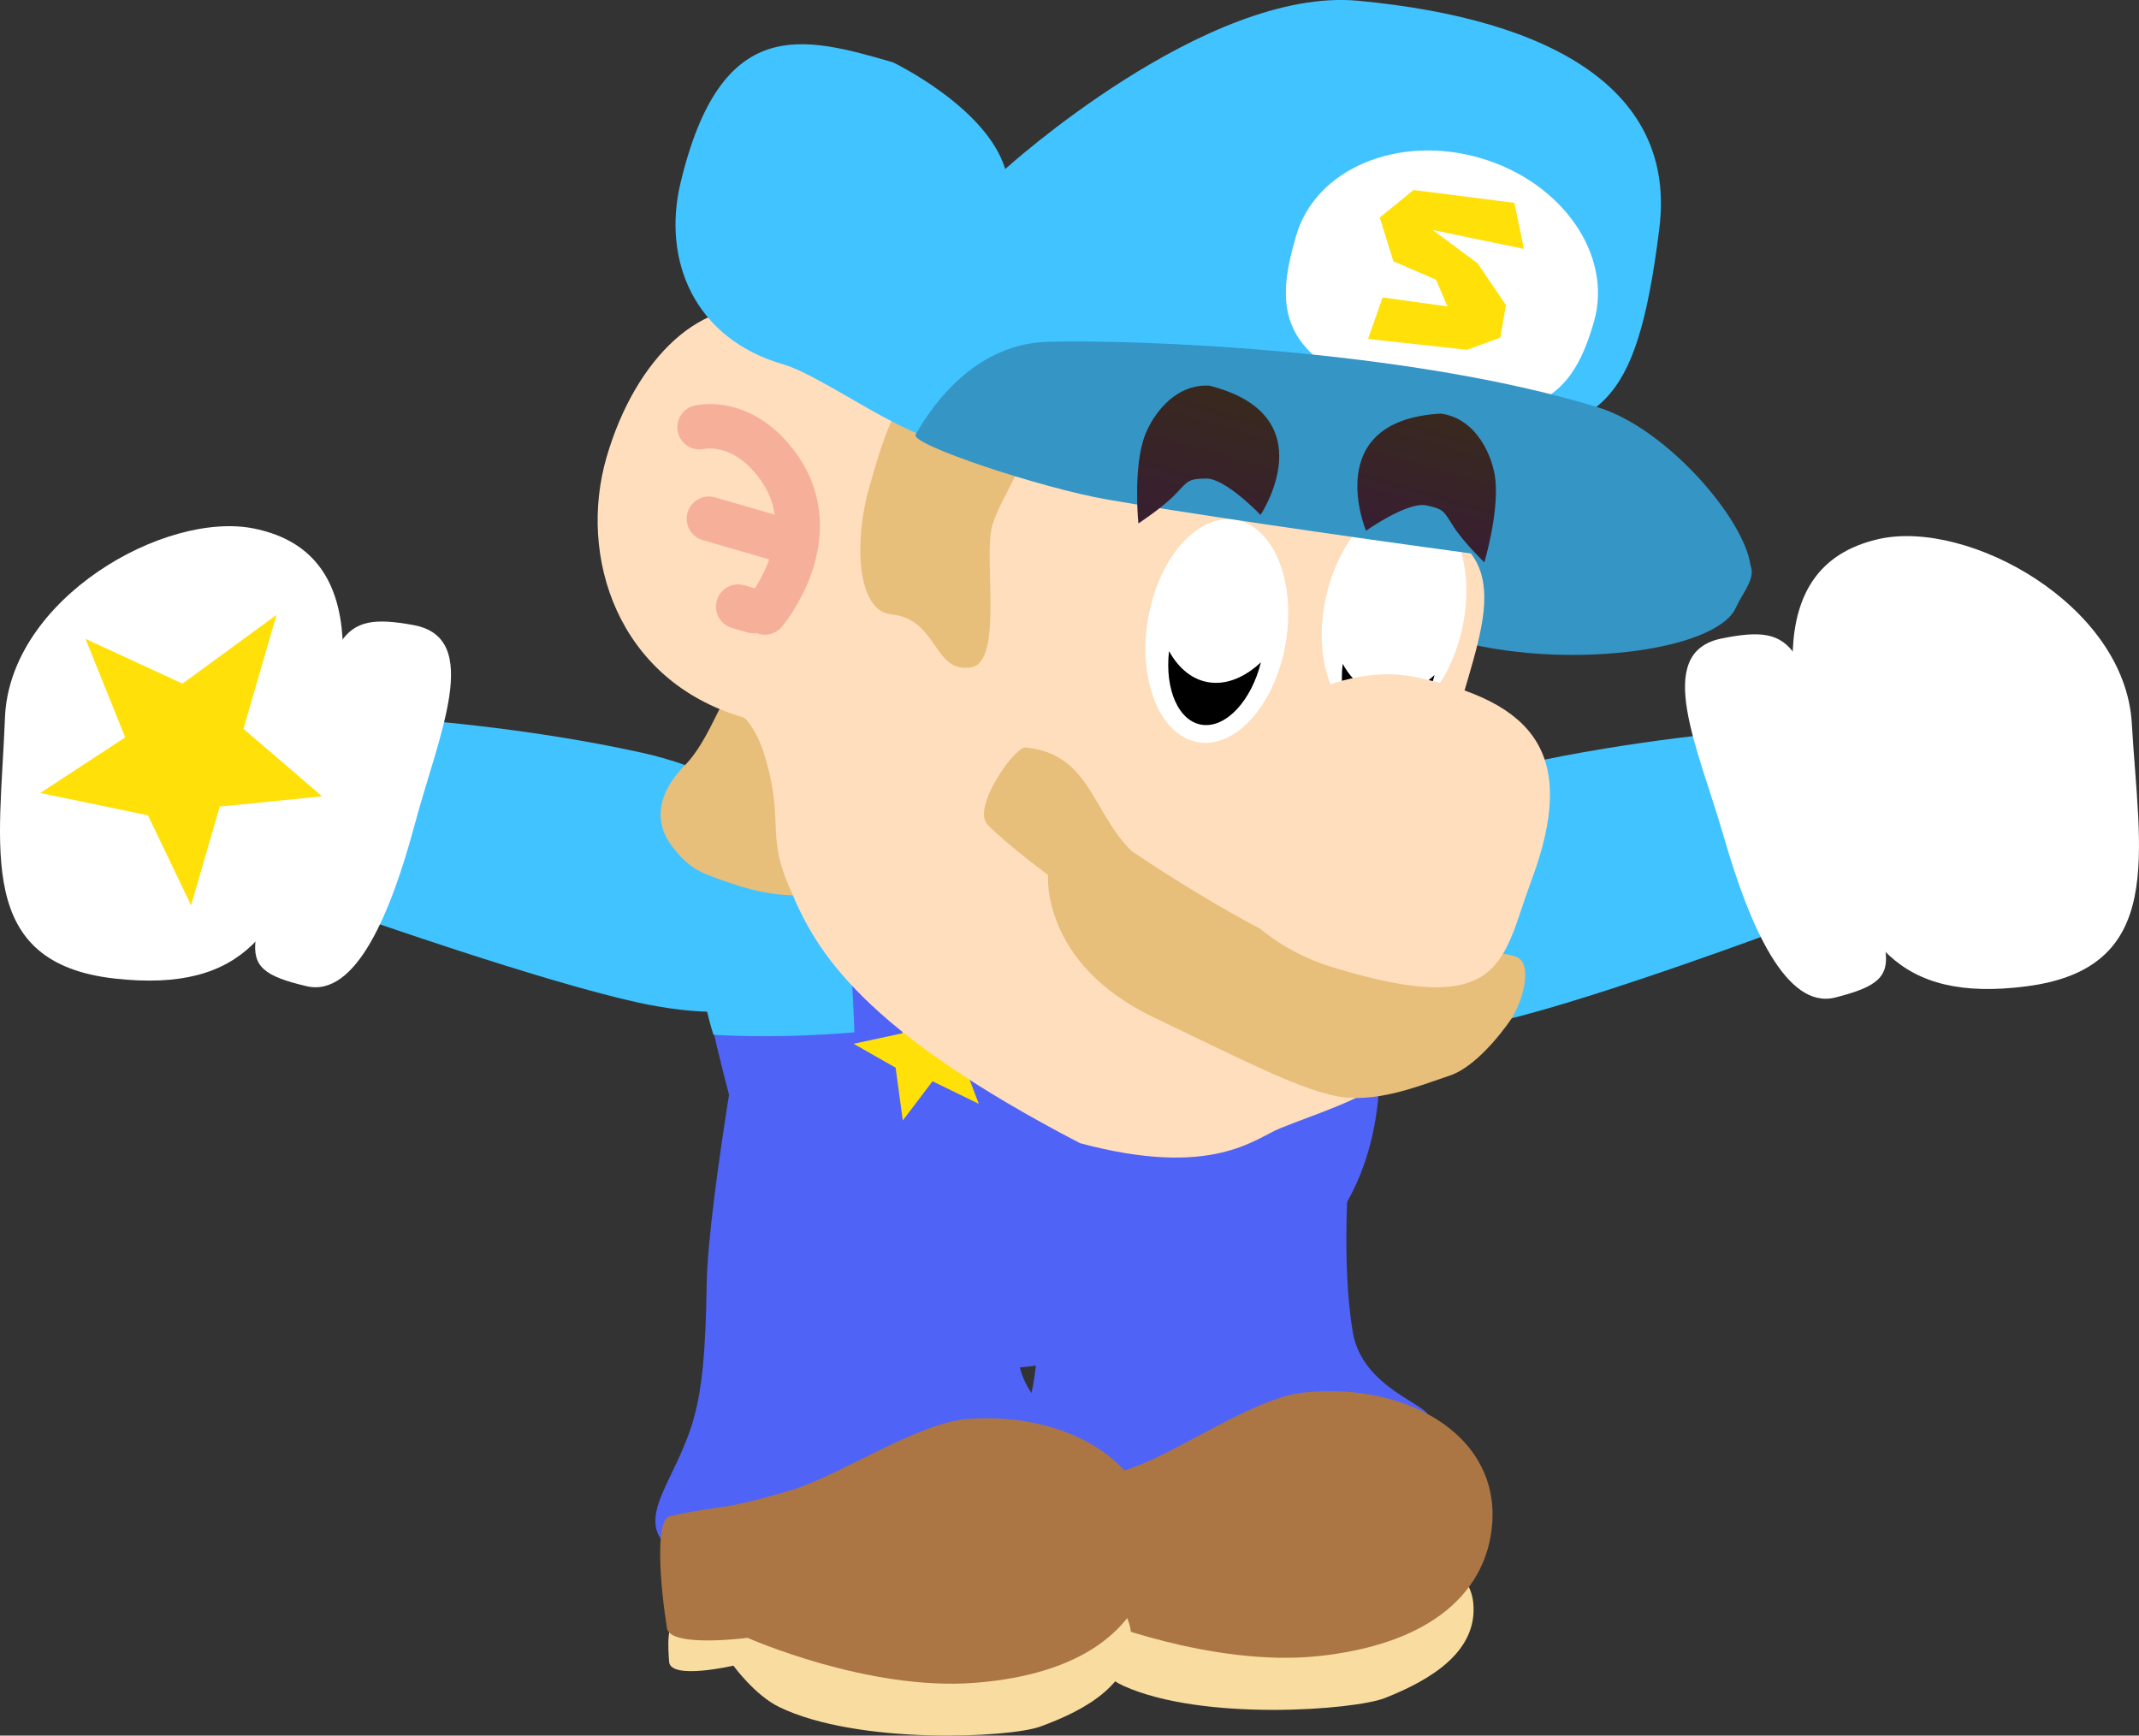 <svg version="1.1" xmlns="http://www.w3.org/2000/svg" xmlns:xlink="http://www.w3.org/1999/xlink" width="168.367" height="136.614" viewBox="0,0,168.367,136.614"><rect x="0" y="0" width="168.367" height="136.614" fill="#333333" stroke="none"/><defs><linearGradient x1="255.697" y1="150.821" x2="252.357" y2="162.328" gradientUnits="userSpaceOnUse" id="color-1"><stop offset="0" stop-color="#38291e"/><stop offset="1" stop-color="#381e32"/></linearGradient><linearGradient x1="273.092" y1="152.744" x2="270.152" y2="162.871" gradientUnits="userSpaceOnUse" id="color-2"><stop offset="0" stop-color="#38291e"/><stop offset="1" stop-color="#381e32"/></linearGradient></defs><g transform="translate(-158.918,-120.015)"><g data-paper-data="{&quot;isPaintingLayer&quot;:true}" fill-rule="nonzero" stroke-linejoin="miter" stroke-miterlimit="10" stroke-dasharray="" stroke-dashoffset="0" style="mix-blend-mode: normal"><g data-paper-data="{&quot;origRot&quot;:0}" stroke="none" stroke-width="0" stroke-linecap="butt"><g data-paper-data="{&quot;origPos&quot;:null,&quot;index&quot;:null,&quot;origRot&quot;:0}"><path d="M260.509,195.107c-1.243,-5.168 6.69,-12.179 16.154,-14.456c9.464,-2.277 18.8,-3.028 18.8,-3.028l3.909,15.467c0,0 -14.364,5.372 -21.976,7.203c-9.464,2.277 -15.645,-0.018 -16.888,-5.186z" data-paper-data="{&quot;origRot&quot;:0,&quot;origPos&quot;:null}" fill="#41c3ff"/><g data-paper-data="{&quot;origPos&quot;:null}" fill="#ffffff"><path d="M302.481,184.961c-2.612,-9.018 -5.343,-20.321 4.307,-22.514c7.001,-1.591 19.393,5.143 19.931,14.516c0.588,10.229 2.75,19.254 -8.272,20.686c-10.291,1.337 -13.354,-3.669 -15.967,-12.687z" data-paper-data="{&quot;origRot&quot;:0,&quot;origPos&quot;:null}"/><path d="M294.614,185.908c-2.008,-6.965 -5.657,-14.521 -0.19,-15.634c6.115,-1.246 6.281,0.669 9.28,12.133c3.417,13.059 6.316,14.433 -0.32,16.124c-3.875,0.988 -6.763,-5.658 -8.77,-12.623z" data-paper-data="{&quot;origRot&quot;:0,&quot;origPos&quot;:null}"/></g></g></g><g data-paper-data="{&quot;origRot&quot;:0}" stroke="none" stroke-width="0" stroke-linecap="butt"><path d="M265.387,224.816c0.735,4.51 6.057,5.737 6.006,6.773c-0.204,4.193 -1.851,7.308 -8.478,9.982c-8.209,3.312 -14.921,3.462 -22.989,-0.181c-5.495,-2.481 -1.231,-5.591 0.127,-11.465c0.487,-2.108 0.725,-4.822 0.645,-10.258c-0.1,-6.796 2.81,-25.541 2.81,-25.541c0,0 7.284,-0.843 12.367,-0.461c4.011,0.301 11.042,3.203 11.042,3.203c0,0 -3.229,17.522 -1.53,27.947z" data-paper-data="{&quot;origPos&quot;:null}" fill="#5063f7"/><path d="M274.877,246.123c0.416,3.876 -3.333,6.125 -6.96,7.554c-2.377,0.936 -14.293,1.862 -20.558,-0.958c-1.945,-0.876 -3.692,-3.15 -3.692,-3.15c0,0 -4.927,1.292 -5.068,-0.158c-0.112,-1.151 -0.351,-3.106 0.699,-3.822c4.52,-3.083 15.881,-4.294 21.321,-4.878c7.468,-0.801 13.852,1.622 14.258,5.411z" data-paper-data="{&quot;origPos&quot;:null}" fill="#f8dca0"/><path d="M276.229,241.052c-0.872,4.683 -5.066,8.413 -13.509,9.318c-8.443,0.905 -18,-3.024 -18,-3.024c0,0 -6.078,0.977 -6.37,-0.578c-0.604,-3.218 -1.23,-8.508 -0.02,-8.813c4.467,-1.125 3.676,-0.42 9.471,-2.323c3.752,-1.233 9.775,-5.579 13.701,-6c8.443,-0.905 16.163,3.71 14.726,11.42z" data-paper-data="{&quot;origPos&quot;:null}" fill="#ab7644"/></g><g data-paper-data="{&quot;origRot&quot;:0}" stroke="none" stroke-width="0" stroke-linecap="butt"><path d="M239.072,227.007c0.605,4.529 5.889,5.909 5.809,6.944c-0.325,4.185 -2.061,7.252 -8.762,9.733c-8.301,3.074 -15.015,3.031 -22.974,-0.843c-5.421,-2.638 -1.07,-5.624 0.457,-11.456c0.548,-2.093 0.863,-4.799 0.94,-10.235c0.096,-6.796 3.545,-25.45 3.545,-25.45c0,0 7.305,-0.632 12.375,-0.105c4.001,0.416 10.945,3.52 10.945,3.52c0,0 -3.732,17.422 -2.334,27.892z" data-paper-data="{&quot;origPos&quot;:null}" fill="#5063f7"/><path d="M247.945,248.579c0.304,3.887 -3.508,6.027 -7.175,7.351c-2.403,0.868 -14.341,1.45 -20.522,-1.55c-1.919,-0.931 -3.6,-3.255 -3.6,-3.255c0,0 -4.962,1.15 -5.061,-0.304c-0.079,-1.154 -0.261,-3.115 0.809,-3.8c4.607,-2.951 15.998,-3.835 21.453,-4.261c7.488,-0.585 13.799,2.02 14.096,5.819z" data-paper-data="{&quot;origPos&quot;:null}" fill="#f8dca0"/><path d="M249.442,243.55c-1.007,4.656 -5.306,8.264 -13.772,8.925c-8.466,0.662 -17.905,-3.541 -17.905,-3.541c0,0 -6.104,0.802 -6.35,-0.761c-0.511,-3.234 -0.985,-8.54 0.234,-8.81c4.497,-0.996 3.687,-0.314 9.534,-2.05c3.786,-1.124 9.931,-5.296 13.868,-5.603c8.466,-0.662 16.049,4.174 14.391,11.84z" data-paper-data="{&quot;origPos&quot;:null}" fill="#ab7644"/></g><g data-paper-data="{&quot;origPos&quot;:null,&quot;origRot&quot;:0}"><path d="M265.428,190.311c5.597,20.424 0.359,31.289 -19.986,36.242c-21.315,5.189 -25.636,-6.677 -28.14,-16.526c-2.716,-10.684 -5.843,-19.202 0.669,-28.098c4.851,-6.627 12.122,-5.954 20.082,-7.978c14.72,-3.742 21.889,-3.661 27.375,16.359z" data-paper-data="{&quot;origPos&quot;:null}" fill="#5063f7" stroke="none" stroke-width="0" stroke-linecap="butt"/><path d="M265.522,189.668c0,0 -16.219,6.187 -27.902,9.57c-10.716,3.103 -22.547,2.224 -22.547,2.224c0,0 -4.355,-13.127 2.048,-20.29c4.19,-4.687 9.591,-7.246 16.849,-9.278c7.258,-2.032 15.771,-1.802 20.204,0.241c10.472,4.827 11.348,17.532 11.348,17.532z" data-paper-data="{&quot;origPos&quot;:null}" fill="#41c3ff" stroke="none" stroke-width="0" stroke-linecap="butt"/><path d="M246.857,172.633c0,0 3.76,6.102 5.192,9.982c1.839,4.983 3.185,14.882 3.185,14.882" data-paper-data="{&quot;origPos&quot;:null,&quot;origRot&quot;:0}" fill="none" stroke="#5063f7" stroke-width="10" stroke-linecap="round"/><path d="M226.138,178.425c0,0 2.941,6.536 3.86,10.568c1.181,5.179 1.239,15.169 1.239,15.169" data-paper-data="{&quot;origPos&quot;:null}" fill="none" stroke="#5063f7" stroke-width="10" stroke-linecap="round"/><path d="M229.979,208.211l-0.563,-4.155l-3.308,-1.881l3.832,-0.825l0.665,-3.865l2.355,3.169l4.422,-0.953l-2.866,3.392l1.444,3.807l-3.64,-1.773z" data-paper-data="{&quot;origPos&quot;:null,&quot;origRot&quot;:0}" fill="#ffe008" stroke="none" stroke-width="NaN" stroke-linecap="butt"/><path d="M254.53,201.72l-1.129,-4.038l-3.535,-1.408l3.682,-1.344l0.127,-3.919l2.768,2.815l4.249,-1.552l-2.372,3.754l1.953,3.572l-3.849,-1.255z" data-paper-data="{&quot;origPos&quot;:null,&quot;origRot&quot;:0}" fill="#ffe008" stroke="none" stroke-width="NaN" stroke-linecap="butt"/></g><g data-paper-data="{&quot;origRot&quot;:0,&quot;index&quot;:null}" stroke="none" stroke-linecap="butt"><g data-paper-data="{&quot;origPos&quot;:null,&quot;index&quot;:null,&quot;origRot&quot;:0}" stroke-width="0"><path d="M225.851,193.407c-1.145,5.191 -7.281,7.602 -16.787,5.505c-7.645,-1.687 -22.108,-6.786 -22.108,-6.786l3.616,-15.538c0,0 9.349,0.574 18.854,2.672c9.505,2.097 17.57,8.957 16.425,14.148z" data-paper-data="{&quot;origRot&quot;:0,&quot;origPos&quot;:null}" fill="#41c3ff"/><g data-paper-data="{&quot;origPos&quot;:null}" fill="#ffffff"><path d="M167.971,197.043c-11.047,-1.223 -9.056,-10.288 -8.662,-20.526c0.361,-9.382 12.623,-16.349 19.653,-14.89c9.69,2.01 7.173,13.363 4.732,22.429c-2.441,9.066 -5.409,14.129 -15.724,12.987z" data-paper-data="{&quot;origRot&quot;:0,&quot;origPos&quot;:null}"/><path d="M191.578,184.855c-1.875,7.002 -4.637,13.701 -8.53,12.786c-6.667,-1.566 -3.794,-2.995 -0.624,-16.116c2.782,-11.518 2.911,-13.436 9.049,-12.306c5.486,1.01 1.981,8.633 0.105,15.635z" data-paper-data="{&quot;origRot&quot;:0,&quot;origPos&quot;:null}"/></g></g><path d="M168.775,178.057l-3.126,-7.754l7.632,3.524l7.402,-5.412l-2.602,8.97l6.188,5.309l-8.057,0.81l-2.254,7.773l-3.395,-7.085l-8.477,-1.759z" data-paper-data="{&quot;origPos&quot;:null,&quot;origRot&quot;:0}" fill="#ffe008" stroke-width="NaN"/></g><g><path d="M295.545,167.865c-1.603,3.485 -13.816,4.944 -22.373,2.46c-6.895,-2.002 -3.303,-7.993 -2.287,-11.493c1.016,-3.501 14.307,1.185 21.202,3.187c6.895,2.002 4.495,3.59 3.457,5.846z" data-paper-data="{&quot;origPos&quot;:null}" fill="#3595c5" stroke="none" stroke-width="0" stroke-linecap="butt"/><path d="M211.832,186.654c-1.427,-1.839 -1.235,-4.146 0.957,-6.361c2.543,-2.57 3.329,-7.591 4.756,-5.752c0,0 6.661,2.998 6.391,5.932c0,0 0.6,8.876 -0.973,9.811c0,0 -2.08,0.773 -6.48,-0.733c-2.384,-0.816 -3.224,-1.058 -4.651,-2.896z" data-paper-data="{&quot;origRot&quot;:0,&quot;origPos&quot;:null}" fill="#e7be7a" stroke="none" stroke-width="0" stroke-linecap="butt"/><path d="M229.205,150.985c3.862,2.17 36.371,8.3 41.845,10.225c8.099,2.847 3.666,9.617 1.86,18.01c-2.077,9.65 3.268,15.871 -2.623,23.791c-2.271,3.054 -7.074,4.384 -10.601,5.812c-2.001,0.81 -5.331,3.972 -15.753,1.177c-17.116,-8.894 -20.792,-15.12 -22.736,-19.822c-2.1,-4.558 -0.438,-5.367 -2.147,-10.869c-0.524,-1.686 -1.413,-2.763 -1.6,-2.817c-9.959,-2.891 -13.046,-12.707 -10.788,-20.486c2.258,-7.779 7.643,-13.053 13.212,-11.437c5.569,1.617 7.989,5.661 9.332,6.415z" data-paper-data="{&quot;origPos&quot;:null}" fill="#ffdebd" stroke="none" stroke-width="0" stroke-linecap="butt"/><path d="M274.026,169.417c-1.025,4.793 -4.263,8.164 -7.234,7.529c-2.97,-0.635 -4.548,-5.035 -3.523,-9.829c1.025,-4.793 4.263,-8.164 7.234,-7.529c2.97,0.635 4.548,5.035 3.523,9.829z" data-paper-data="{&quot;origPos&quot;:null,&quot;origRot&quot;:0}" fill="#ffffff" stroke="none" stroke-width="0" stroke-linecap="butt"/><path d="M237.021,161.4c-0.727,2.505 0.911,10.702 -1.66,11.143c-2.991,0.513 -2.586,-3.805 -6.285,-4.168c-2.748,-0.269 -2.947,-5.835 -1.716,-10.078c1.232,-4.243 2.409,-8.358 5.087,-7.686c11.277,2.827 5.805,6.545 4.574,10.788z" data-paper-data="{&quot;origPos&quot;:null}" fill="#e7be7a" stroke="none" stroke-width="0" stroke-linecap="butt"/><path d="M260.124,170.593c-0.809,4.834 -3.893,8.347 -6.889,7.846c-2.996,-0.501 -4.769,-4.827 -3.96,-9.661c0.809,-4.834 3.893,-8.347 6.889,-7.846c2.996,0.501 4.769,4.827 3.96,9.661z" data-paper-data="{&quot;origPos&quot;:null,&quot;origRot&quot;:0}" fill="#ffffff" stroke="none" stroke-width="0" stroke-linecap="butt"/><path d="M289.533,137.978c-1.865,15.02 -4.876,15.031 -13.921,17.387c-13.179,3.433 -27.483,-2.189 -40.994,-0.474c-3.548,0.45 -10.617,-5.198 -14.051,-6.195c-7.024,-2.039 -9.53,-8.209 -8.085,-14.273c3.188,-13.375 9.698,-11.541 16.722,-9.502c0,0 7.358,3.525 8.838,8.401c0,0 15.833,-14.375 27.796,-13.246c15.4,1.453 25.034,7.114 23.694,17.9z" data-paper-data="{&quot;origPos&quot;:null}" fill="#41c3ff" stroke="none" stroke-width="0" stroke-linecap="butt"/><path d="M284.377,145.359c-1.524,5.251 -4.076,8.793 -14.476,6.106c-10.979,-2.837 -10.481,-7.658 -8.956,-12.909c1.524,-5.251 8.005,-7.985 14.476,-6.106c6.471,1.878 10.481,7.658 8.956,12.909z" data-paper-data="{&quot;origPos&quot;:null}" fill="#ffffff" stroke="none" stroke-width="0" stroke-linecap="butt"/><path d="M296.515,165.96c-0.431,0.769 -39.595,-4.726 -50.452,-6.628c-5.277,-0.924 -15.506,-4.336 -15.075,-5.105c1.595,-2.842 4.992,-7.136 10.347,-7.305c6.471,-0.204 28.27,0.522 43.383,5.161c6.178,1.896 13.392,11.036 11.797,13.877z" data-paper-data="{&quot;origPos&quot;:null}" fill="#3595c5" stroke="none" stroke-width="0" stroke-linecap="butt"/><path d="M266.603,146.697l1.145,-3.269l5.103,0.706l-0.9,-2.104l-3.355,-1.447l-1.074,-3.45l2.664,-2.162l7.932,1.011l0.752,3.624l-7.194,-1.493l3.542,2.621l2.235,3.292l-0.443,2.565l-2.619,0.955z" data-paper-data="{&quot;origPos&quot;:null,&quot;origRot&quot;:0}" fill="#ffe008" stroke="none" stroke-width="0" stroke-linecap="butt"/><path d="M263.92,206.257c-3.146,-0.703 -7.333,-2.883 -14.193,-6.165c-8.895,-4.255 -8.314,-11.208 -8.314,-11.208c0,0 -3.13,-2.296 -4.76,-3.959c-1.276,-1.302 2.125,-6.151 2.991,-6.07c5.042,0.473 5.243,5.096 8.339,8.144c0,0 11.102,7.604 16.932,8.942c0,0 10.514,-1.645 13.328,-0.622c1.396,0.507 0.539,3.492 -0.347,4.868c0,0 -2.416,3.672 -4.867,4.493c-2.451,0.821 -5.962,2.28 -9.108,1.577z" data-paper-data="{&quot;origPos&quot;:null}" fill="#e7be7a" stroke="none" stroke-width="0" stroke-linecap="butt"/><g data-paper-data="{&quot;origPos&quot;:null}" fill="none" stroke="#f6b09a" stroke-width="3.5" stroke-linecap="round"><path d="M213.984,153.642c0,0 3.328,-0.835 6.153,3.035c4.051,5.551 -1.014,11.547 -1.014,11.547" data-paper-data="{&quot;origPos&quot;:null}"/><path d="M220.481,162.519l-5.762,-1.673" data-paper-data="{&quot;origPos&quot;:null}"/><path d="M217.025,167.764l1.235,0.358" data-paper-data="{&quot;origPos&quot;:null}"/></g><path d="M253.844,157.683c-1.436,0.01 -1.427,0.215 -2.423,1.25c-1.027,1.067 -2.898,2.282 -2.898,2.282c0,0 -0.389,-3.89 0.361,-6.475c0.51,-1.756 2.352,-4.539 5.236,-4.367c9.243,2.349 4.017,10.174 4.017,10.174c0,0 -2.775,-2.912 -4.294,-2.864z" data-paper-data="{&quot;origPos&quot;:null}" fill="url(#color-1)" stroke="none" stroke-width="0" stroke-linecap="butt"/><path d="M271.203,159.8c-1.481,-0.337 -4.76,1.993 -4.76,1.993c0,0 -3.64,-8.677 5.881,-9.223c2.864,0.381 4.143,3.464 4.309,5.284c0.244,2.681 -0.879,6.426 -0.879,6.426c0,0 -1.605,-1.549 -2.41,-2.792c-0.78,-1.205 -0.733,-1.404 -2.141,-1.688z" data-paper-data="{&quot;origPos&quot;:null,&quot;index&quot;:null,&quot;origRot&quot;:0}" fill="url(#color-2)" stroke="none" stroke-width="0" stroke-linecap="butt"/><path d="M253.583,177.072c-1.876,-0.228 -2.995,-2.765 -2.647,-5.806c0.772,1.395 1.889,2.305 3.25,2.471c1.361,0.166 2.752,-0.439 3.984,-1.591c-0.743,2.993 -2.711,5.154 -4.587,4.926z" fill="#000000" stroke="none" stroke-width="0" stroke-linecap="butt"/><path d="M267.25,178.072c-1.876,-0.228 -2.995,-2.765 -2.647,-5.806c0.772,1.395 1.889,2.305 3.25,2.471c1.361,0.166 2.752,-0.439 3.984,-1.591c-0.743,2.993 -2.711,5.154 -4.587,4.926z" fill="#000000" stroke="none" stroke-width="0" stroke-linecap="butt"/><path d="M279.445,189.364c-2.325,6.216 -2.019,10.998 -15.756,6.75c-6.332,-1.958 -11.298,-7.712 -9.662,-13.348c1.636,-5.635 9.794,-10.808 16.283,-9.461c9.455,1.964 12.855,6.113 9.135,16.058z" data-paper-data="{&quot;origPos&quot;:null}" fill="#ffdebd" stroke="none" stroke-width="0" stroke-linecap="butt"/></g></g></g></svg>